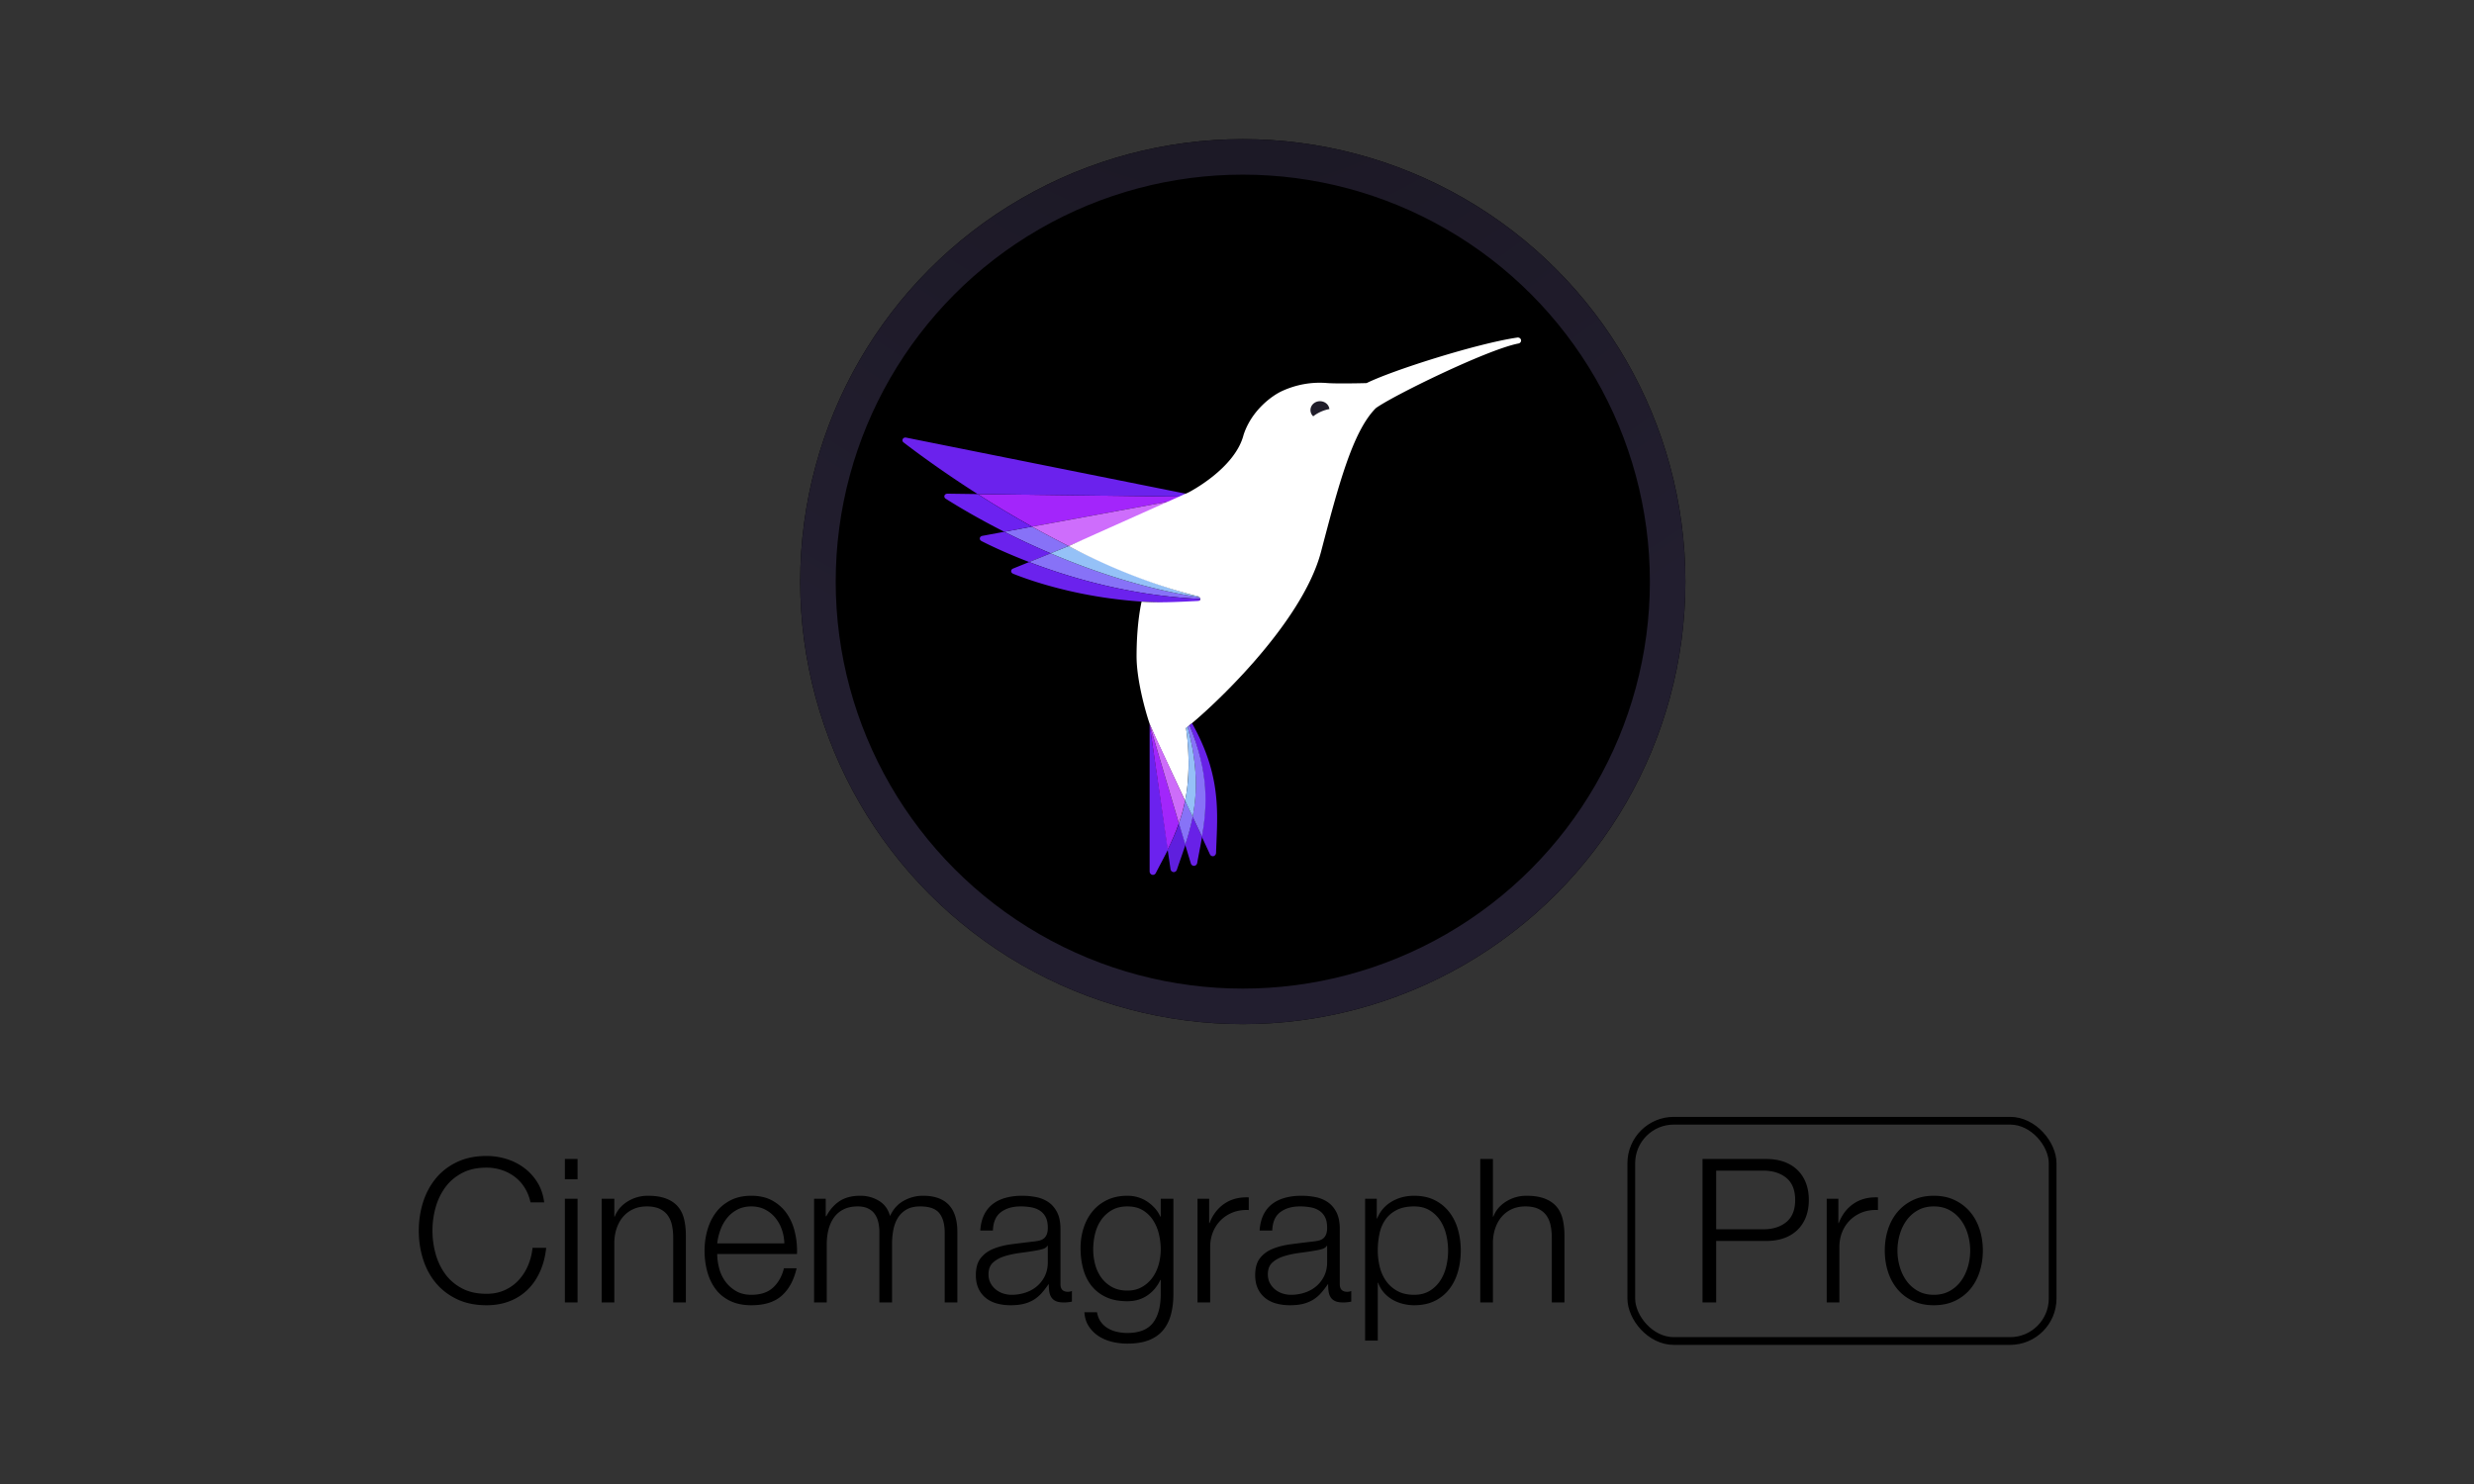 <?xml version="1.0" ?>
<svg xmlns="http://www.w3.org/2000/svg" viewBox="0 0 640 384">
	<rect x="0" y="0" width="640" height="384" fill="#333333" stroke="none"/>
	<defs>
		<radialGradient cx="47.736%" cy="-35.529%" fx="47.736%" fy="-35.529%" r="102.081%" id="a">
			<stop stop-color="#191621" offset="0%"/>
			<stop stop-color="#221E2F" offset="100%"/>
		</radialGradient>
	</defs>
	<g fill="none" fill-rule="evenodd">
		<g transform="translate(207 36)">
			<circle fill="#000" fill-rule="nonzero" cx="114.5" cy="114.5" r="114.5"/>
			<circle stroke="url(#a)" stroke-width="9.18" cx="114.5" cy="114.5" r="109.9"/>
			<path d="M99.994 92.92l.944-.379-55.032-.692c4.608 2.946 9.3 5.756 14.074 8.425l40.014-7.353v-.001z" fill="#A325FB" fill-rule="nonzero"/>
			<path d="M69.449 105.298a243.747 243.747 0 0 1-9.469-5.024l-7.179 1.327a205.56 205.56 0 0 0 11.986 5.58l4.662-1.883z" fill="#8772F7" fill-rule="nonzero"/>
			<path d="M69.449 105.298l30.545-12.377-40.014 7.353a244.06 244.06 0 0 0 9.469 5.024z" fill="#CE6DFC" fill-rule="nonzero"/>
			<path d="M52.801 101.601l-5.663 1.056-.001.006c-.312.034-.585.245-.655.55-.075.322.102.624.397.77l-.002.01c2.236 1.147 6.494 3.181 12.36 5.44l5.55-2.251a205.126 205.126 0 0 1-11.986-5.58v-.001zM26.474 77.779a.688.688 0 0 0 .304.73c3.378 2.596 10.14 7.602 19.128 13.34l55.032.692.925-.371L27.38 77.232c-.41-.082-.819.162-.907.547h.001z" fill="#6B22ED" fill-rule="nonzero"/>
			<path d="M103.523 118.967a.667.667 0 0 0-.139-.408c-.102-.014-.208-.026-.314-.044-14.085-2.185-27.319-6.657-38.283-11.333l-5.55 2.251c10.62 4.092 26.362 8.76 44.286 9.539v-.005z" fill="#8772F7" fill-rule="nonzero"/>
			<path d="M103.523 118.972c-17.925-.78-33.666-5.447-44.287-9.539l-4.262 1.728.005.008a.716.716 0 0 0-.39.472c-.08.343.128.666.463.796l-.009.01c5.4 2.168 23.882 8.705 47.732 7.27.418-.034.745-.353.748-.745z" fill="#6B22ED" fill-rule="nonzero"/>
			<path d="M103.384 118.56a.807.807 0 0 0-.467-.311c-.22-.065-1.637-.335-2.49-.578-10.763-3.064-21.312-7.518-30.979-12.373l-4.662 1.884c10.965 4.676 24.199 9.148 38.284 11.333.106.018.212.03.314.044v.001z" fill="#95C1F7" fill-rule="nonzero"/>
			<path d="M45.906 91.85l-7.888-.11v.012c-.336.017-.636.228-.71.547a.7.7 0 0 0 .326.742c2.718 1.723 8.02 4.937 15.167 8.56l7.18-1.327a277.952 277.952 0 0 1-14.075-8.425v.001z" fill="#6C22F0" fill-rule="nonzero"/>
			<path d="M148.899 69.625c-5.991 6.031-9.662 19.998-14.157 37.134-4.95 18.867-28.823 40.907-34.935 45.63 1.044 6.582.763 14.486-.248 18.791l-7.681-16.411-1.48-3.488c-1.198-3.503-3.379-11.529-3.379-17.44 0-3.79.24-9.204 1.293-14.148 4.596.31 8.23.117 14.464-.176.418-.034.744-.11.748-.502a.67.67 0 0 0-.14-.413c-.278-.243-.466-.31-.466-.31-5.604-1.32-18.663-5.103-33.48-12.99L100.51 91.39s11.966-6.091 14.193-14.876c2.085-6.367 7.389-10.163 9.981-11.344 3.601-1.64 7.517-2.383 11.568-2.055 2.635.214 10.203.024 10.28.013 6.72-3.336 28.777-10.314 38.994-11.781.446-.065.87.217.953.632.076.418-.214.819-.661.903-8.029 1.525-32.774 13.664-36.92 16.743h.001z" fill="#FFF" fill-rule="nonzero"/>
			<path d="M95.062 183.856l.738 5.038c.062.415.373.73.76.77.074.003.145.003.212-.006a.88.88 0 0 0 .67-.587c.298-.886.605-1.765.91-2.642.45-1.28.895-2.565 1.32-3.872l-1.656-5.514c-.866 2.439-1.882 4.674-2.954 6.813z" fill="#5F1FDE" fill-rule="nonzero"/>
			<path d="M90.398 189.471c0 .411.262.781.638.882.069.021.14.032.213.031a.84.84 0 0 0 .745-.473c.425-.823.853-1.636 1.28-2.454a184.81 184.81 0 0 0 1.87-3.6l-4.746-32.346v37.96z" fill="#6B22EE" fill-rule="nonzero"/>
			<path d="M90.398 151.454v.057l4.664 32.345c1.053-2.14 2.052-4.374 2.902-6.813l-7.566-25.59v.001z" fill="#A226FB" fill-rule="nonzero"/>
			<path d="M99.592 182.557l1.464 4.856c.12.4.472.655.861.63a1.09 1.09 0 0 0 .212-.04.9.9 0 0 0 .574-.697c.165-.921.34-1.84.515-2.758.256-1.333.511-2.682.744-4.046l-2.434-5.17c-.503 2.56-1.186 4.928-1.936 7.225z" fill="#6821E7" fill-rule="nonzero"/>
			<path d="M99.593 171.179a42.762 42.762 0 0 1-1.628 5.864l1.656 5.514c.75-2.296 1.432-4.665 1.936-7.226l-1.964-4.152z" fill="#8773F7" fill-rule="nonzero"/>
			<path d="M90.398 151.454l7.567 25.59a43.341 43.341 0 0 0 1.6-5.865l-9.167-19.812v.087z" fill="#CD6DF9" fill-rule="nonzero"/>
			<path d="M100.711 151.665c5.017 12.356 4.495 20.96 3.176 28.837l2.111 4.556c.173.37.551.57.929.479a.717.717 0 0 0 .197-.079.927.927 0 0 0 .458-.784c.03-.935.069-1.873.109-2.808.374-8.92.755-18.1-6.325-30.723-.237.193-.456.368-.655.522z" fill="#6821E7" fill-rule="nonzero"/>
			<path d="M100.19 152.074c2.661 9.83 2.535 17.085 1.328 23.257l2.434 5.17c1.342-7.877 1.873-16.48-3.232-28.836-.198.154-.377.286-.53.409z" fill="#8772F7" fill-rule="nonzero"/>
			<path d="M99.807 152.369a70.053 70.053 0 0 1 .671 8.586v.092c0 .174.003.35.003.527v.078c0 .756-.015 1.49-.047 2.206l-.001.082c-.007.14-.013.28-.022.425-.003.056-.003.118-.007.177l-.025.386c-.004.07-.009.14-.012.216l-.025.355c-.008.076-.012.154-.02.233l-.025.339c-.01.084-.016.168-.025.246-.01.11-.02.216-.028.32l-.029.274c-.014.146-.032.288-.05.434-.011.13-.028.26-.041.387-.012.081-.022.16-.032.243-.012.104-.026.21-.04.317l-.034.241-.044.308c-.013.078-.023.157-.035.237-.018.105-.035.205-.05.309-.01.076-.023.152-.037.227a7.997 7.997 0 0 1-.055.322c-.012.064-.022.14-.035.207-.022.12-.043.233-.063.35l-.032.168c-.033.177-.066.347-.103.518l1.964 4.153c1.208-6.172 1.334-13.427-1.327-23.258-.154.115-.284.215-.394.295z" fill="#95C0F7" fill-rule="nonzero"/>
			<path d="M133.372 71.255a9.808 9.808 0 0 1 3.53-1.407 2.263 2.263 0 0 0-.41-1.044c-.775-1.043-2.31-1.3-3.427-.578-1.117.725-1.395 2.16-.621 3.2.086.11.18.206.274.3.209-.165.427-.324.654-.47v-.001z" fill="#201D2A" fill-rule="nonzero"/>
		</g>
		<g transform="translate(108 290)">
			<path d="M29.242 21.13h3.535c-.242-1.942-.823-3.657-1.741-5.147a13.481 13.481 0 0 0-3.431-3.77A14.977 14.977 0 0 0 23.03 9.9a17.4 17.4 0 0 0-5.173-.78c-2.91 0-5.467.529-7.667 1.586-2.201 1.057-4.03 2.478-5.485 4.263-1.456 1.785-2.547 3.838-3.275 6.16C.702 23.451.338 25.895.338 28.46c0 2.565.364 5.008 1.092 7.33.728 2.322 1.82 4.367 3.275 6.135 1.456 1.767 3.284 3.18 5.485 4.237 2.2 1.057 4.756 1.585 7.667 1.585 2.184 0 4.168-.346 5.953-1.04 1.785-.693 3.336-1.68 4.653-2.963 1.317-1.282 2.391-2.842 3.223-4.679.832-1.836 1.369-3.898 1.611-6.186h-3.535a15.71 15.71 0 0 1-1.195 4.653c-.624 1.438-1.439 2.694-2.444 3.769a11.08 11.08 0 0 1-3.587 2.547c-1.386.624-2.946.936-4.679.936-2.46 0-4.574-.468-6.342-1.404-1.767-.935-3.214-2.174-4.34-3.717-1.127-1.542-1.959-3.292-2.496-5.25a22.401 22.401 0 0 1-.806-5.953c0-2.044.269-4.037.806-5.978.537-1.94 1.369-3.682 2.495-5.225 1.127-1.542 2.574-2.78 4.341-3.717 1.768-.935 3.882-1.403 6.342-1.403 1.352 0 2.643.199 3.873.598 1.23.398 2.357.979 3.38 1.741a10.444 10.444 0 0 1 2.599 2.833c.71 1.127 1.222 2.4 1.533 3.821zm8.89-11.23v5.25h3.275V9.9h-3.275zm0 10.294v26.824h3.275V20.194h-3.275zm9.513 0v26.824h3.276V31.371c.034-1.317.25-2.54.65-3.665.398-1.127.953-2.097 1.663-2.912a7.596 7.596 0 0 1 2.6-1.923c1.022-.468 2.191-.702 3.508-.702 1.317 0 2.418.208 3.301.624.884.416 1.586.988 2.106 1.715.52.728.884 1.586 1.092 2.574a15.5 15.5 0 0 1 .312 3.197v16.74h3.275v-17.26c0-1.594-.156-3.033-.468-4.315-.312-1.282-.85-2.365-1.612-3.249-.762-.884-1.776-1.568-3.041-2.053-1.265-.486-2.833-.728-4.705-.728-1.906 0-3.656.494-5.25 1.481-1.595.988-2.704 2.296-3.327 3.925h-.104v-4.626h-3.276zm47.256 11.54a11.832 11.832 0 0 0-.65-3.587 9.82 9.82 0 0 0-1.69-3.04 8.373 8.373 0 0 0-2.65-2.132c-1.04-.537-2.219-.806-3.536-.806-1.352 0-2.547.269-3.587.806a8.373 8.373 0 0 0-2.651 2.131 10.62 10.62 0 0 0-1.742 3.067 15.035 15.035 0 0 0-.858 3.561h17.364zM77.537 34.49c0 1.178.165 2.4.494 3.665.33 1.265.858 2.4 1.586 3.405a9.077 9.077 0 0 0 2.755 2.495c1.11.659 2.444.988 4.003.988 2.392 0 4.263-.624 5.615-1.872 1.351-1.247 2.287-2.91 2.807-4.99h3.275c-.693 3.05-1.967 5.406-3.821 7.07-1.854 1.663-4.48 2.495-7.876 2.495-2.114 0-3.942-.372-5.484-1.118-1.543-.745-2.799-1.767-3.77-3.067-.97-1.3-1.689-2.807-2.157-4.523-.468-1.715-.702-3.526-.702-5.432 0-1.768.234-3.5.702-5.199.468-1.698 1.187-3.214 2.158-4.548.97-1.335 2.226-2.41 3.769-3.224 1.542-.814 3.37-1.221 5.484-1.221 2.149 0 3.986.433 5.51 1.3 1.526.866 2.765 2 3.718 3.404.953 1.404 1.637 3.016 2.053 4.835.416 1.82.59 3.665.52 5.537H77.537zm25.058-14.296v26.824h3.275V32.046c0-1.42.156-2.729.468-3.925.312-1.195.788-2.235 1.43-3.119a6.65 6.65 0 0 1 2.495-2.08c1.022-.502 2.226-.753 3.613-.753 1.04 0 1.923.173 2.651.52.728.346 1.308.823 1.742 1.43.433.606.745 1.316.935 2.13.191.815.286 1.673.286 2.574v18.195h3.275v-15.18c0-1.247.113-2.452.338-3.613.226-1.16.615-2.192 1.17-3.093a6.208 6.208 0 0 1 2.235-2.157c.936-.537 2.114-.806 3.535-.806 2.357 0 4.003.58 4.94 1.742.935 1.16 1.403 2.85 1.403 5.068v18.04h3.275V28.822c0-6.273-2.963-9.41-8.89-9.41-1.767 0-3.43.434-4.99 1.3-1.56.867-2.738 2.184-3.535 3.951-.486-1.767-1.447-3.084-2.886-3.95-1.438-.867-3.04-1.3-4.808-1.3-2.184 0-3.977.468-5.381 1.403-1.404.936-2.539 2.236-3.405 3.9h-.156v-4.523h-3.015v.001zm42.992 8.213c.104-1.56.433-2.91.988-4.055.555-1.143 1.308-2.079 2.261-2.807.953-.728 2.071-1.265 3.354-1.611 1.282-.347 2.703-.52 4.262-.52 1.179 0 2.357.112 3.535.338a8.542 8.542 0 0 1 3.172 1.273c.935.624 1.698 1.5 2.287 2.626.59 1.126.884 2.59.884 4.392v14.245c0 1.317.64 1.975 1.923 1.975.381 0 .728-.07 1.04-.208v2.755c-.381.07-.72.122-1.014.156a9.87 9.87 0 0 1-1.118.052c-.831 0-1.498-.112-2.001-.338-.502-.225-.892-.545-1.17-.961-.277-.416-.459-.91-.546-1.482a12.72 12.72 0 0 1-.13-1.897h-.103a21.884 21.884 0 0 1-1.794 2.313 8.916 8.916 0 0 1-2.027 1.69 9.35 9.35 0 0 1-2.548 1.04c-.953.242-2.088.363-3.405.363-1.247 0-2.417-.147-3.509-.442-1.092-.294-2.045-.762-2.86-1.403a6.713 6.713 0 0 1-1.923-2.444c-.467-.987-.701-2.157-.701-3.509 0-1.871.415-3.336 1.247-4.393.832-1.057 1.932-1.862 3.301-2.417 1.37-.554 2.912-.944 4.627-1.17 1.716-.225 3.457-.441 5.225-.65a18.67 18.67 0 0 0 1.82-.26c.52-.103.952-.285 1.299-.545.346-.26.615-.615.806-1.066.19-.45.286-1.04.286-1.767 0-1.11-.182-2.02-.546-2.73A4.316 4.316 0 0 0 161 23.26c-.641-.415-1.386-.701-2.235-.857a15.108 15.108 0 0 0-2.73-.234c-2.079 0-3.777.494-5.094 1.482-1.317.987-2.01 2.573-2.08 4.756h-3.275.001zm17.468 3.951h-.104c-.208.382-.607.659-1.196.832-.59.173-1.11.295-1.56.364a97.42 97.42 0 0 1-4.288.65c-1.473.19-2.816.476-4.03.858-1.212.38-2.209.927-2.989 1.637-.78.71-1.17 1.724-1.17 3.041 0 .832.165 1.569.495 2.21a5.36 5.36 0 0 0 1.325 1.663c.567.475 1.22.837 1.924 1.066.72.241 1.475.364 2.235.364 1.248 0 2.443-.19 3.587-.572 1.144-.381 2.14-.936 2.99-1.664a8.076 8.076 0 0 0 2.027-2.65c.502-1.04.754-2.219.754-3.536v-4.263zm32.49 12.477c0 1.975-.216 3.76-.649 5.355-.433 1.594-1.118 2.945-2.053 4.054-.936 1.11-2.158 1.959-3.665 2.548-1.508.589-3.353.883-5.537.883-1.352 0-2.669-.155-3.95-.467-1.283-.312-2.436-.797-3.458-1.456a8.616 8.616 0 0 1-2.547-2.521c-.676-1.023-1.066-2.244-1.17-3.665h3.275c.173 1.005.511 1.845 1.014 2.521a6.073 6.073 0 0 0 1.82 1.638 8.11 8.11 0 0 0 2.365.91c.866.19 1.75.285 2.651.285 3.05 0 5.25-.866 6.602-2.6 1.352-1.732 2.028-4.227 2.028-7.485v-3.64h-.104c-.763 1.664-1.88 2.999-3.353 4.004-1.473 1.005-3.197 1.507-5.173 1.507-2.149 0-3.986-.355-5.51-1.065-1.525-.71-2.782-1.69-3.77-2.937-.987-1.248-1.706-2.712-2.157-4.393-.45-1.681-.676-3.475-.676-5.38 0-1.838.269-3.58.806-5.225.537-1.647 1.317-3.085 2.34-4.315 1.022-1.23 2.287-2.201 3.794-2.912 1.508-.71 3.232-1.065 5.173-1.065 1.005 0 1.95.138 2.833.416a8.93 8.93 0 0 1 2.418 1.17c.72.496 1.376 1.08 1.95 1.74.547.62.994 1.322 1.325 2.08h.104v-4.626h3.275v24.64l-.001.001zm-11.904-.884c1.421 0 2.669-.303 3.743-.91a8.525 8.525 0 0 0 2.703-2.39c.728-.989 1.274-2.124 1.638-3.406a14.4 14.4 0 0 0 .546-3.951c0-1.317-.156-2.634-.468-3.95a11.41 11.41 0 0 0-1.508-3.588 8.166 8.166 0 0 0-2.677-2.6c-1.092-.658-2.417-.987-3.977-.987s-2.894.32-4.003.962a8.536 8.536 0 0 0-2.755 2.521c-.728 1.04-1.256 2.227-1.586 3.561a16.972 16.972 0 0 0-.494 4.081c0 1.352.174 2.669.52 3.951.347 1.282.884 2.417 1.612 3.405a8.35 8.35 0 0 0 2.755 2.391c1.11.607 2.426.91 3.951.91zm18.143-23.757v26.824h3.275V32.722c0-1.42.243-2.73.728-3.925a9.032 9.032 0 0 1 2.054-3.093 9.125 9.125 0 0 1 3.145-2.001c1.213-.468 2.564-.668 4.055-.598V19.83c-2.426-.104-4.514.433-6.265 1.611-1.75 1.179-3.04 2.86-3.873 5.043h-.104v-6.29h-3.015zm16.064 8.213c.104-1.56.433-2.91.988-4.055.554-1.143 1.308-2.079 2.261-2.807.953-.728 2.07-1.265 3.353-1.611 1.282-.347 2.703-.52 4.263-.52 1.178 0 2.357.112 3.535.338 1.132.206 2.21.64 3.171 1.273.936.624 1.698 1.5 2.288 2.626.589 1.126.883 2.59.883 4.392v14.245c0 1.317.642 1.975 1.924 1.975.381 0 .728-.07 1.04-.208v2.755c-.382.07-.72.122-1.014.156a9.87 9.87 0 0 1-1.118.052c-.832 0-1.499-.112-2.001-.338-.503-.225-.893-.545-1.17-.961-.277-.416-.46-.91-.546-1.482a12.72 12.72 0 0 1-.13-1.897h-.104a21.885 21.885 0 0 1-1.793 2.313 8.916 8.916 0 0 1-2.028 1.69 9.35 9.35 0 0 1-2.547 1.04c-.953.242-2.088.363-3.405.363-1.248 0-2.418-.147-3.51-.442-1.09-.294-2.044-.762-2.858-1.403a6.713 6.713 0 0 1-1.924-2.444c-.468-.987-.702-2.157-.702-3.509 0-1.871.416-3.336 1.248-4.393.832-1.057 1.932-1.862 3.301-2.417 1.369-.554 2.911-.944 4.627-1.17a391.28 391.28 0 0 1 5.224-.65c.694-.069 1.3-.155 1.82-.26.52-.103.953-.285 1.3-.545.346-.26.615-.615.805-1.066.19-.45.286-1.04.286-1.767 0-1.11-.182-2.02-.546-2.73a4.316 4.316 0 0 0-1.507-1.69c-.641-.415-1.386-.701-2.236-.857-.9-.16-1.814-.239-2.729-.234-2.08 0-3.778.494-5.095 1.482-1.316.987-2.01 2.573-2.079 4.756h-3.275zm17.467 3.951h-.104c-.208.382-.606.659-1.195.832-.59.173-1.11.295-1.56.364a97.42 97.42 0 0 1-4.289.65c-1.473.19-2.816.476-4.029.858-1.213.38-2.21.927-2.989 1.637-.78.71-1.17 1.724-1.17 3.041 0 .832.165 1.569.494 2.21a5.36 5.36 0 0 0 1.326 1.663c.567.475 1.22.837 1.923 1.066.72.242 1.476.364 2.236.364 1.247 0 2.443-.19 3.587-.572 1.143-.381 2.14-.936 2.989-1.664a8.076 8.076 0 0 0 2.027-2.65c.503-1.04.754-2.219.754-3.536v-4.263zm9.826-12.164h3.015v5.094h.104c.762-1.871 2.001-3.318 3.717-4.34 1.715-1.023 3.665-1.534 5.848-1.534 2.045 0 3.821.381 5.329 1.143a10.932 10.932 0 0 1 3.769 3.094c1.005 1.3 1.75 2.807 2.235 4.522.485 1.716.728 3.527.728 5.433 0 1.906-.243 3.717-.728 5.432-.485 1.716-1.23 3.224-2.235 4.523a10.672 10.672 0 0 1-3.77 3.067c-1.507.746-3.283 1.118-5.328 1.118-.97 0-1.94-.121-2.911-.364-.948-.233-1.858-.6-2.703-1.091a8.91 8.91 0 0 1-2.21-1.82 7.755 7.755 0 0 1-1.481-2.547h-.104v14.972h-3.275V20.194zm21.47 13.412c0-1.386-.165-2.764-.494-4.133-.33-1.369-.85-2.59-1.56-3.665a8.588 8.588 0 0 0-2.729-2.625c-1.109-.676-2.443-1.014-4.003-1.014-1.802 0-3.31.312-4.523.936-1.213.624-2.183 1.455-2.91 2.495-.729 1.04-1.24 2.253-1.534 3.64-.3 1.436-.448 2.9-.442 4.366 0 1.386.164 2.764.494 4.133.329 1.369.866 2.59 1.611 3.665.745 1.074 1.716 1.95 2.911 2.625 1.196.676 2.66 1.014 4.393 1.014 1.56 0 2.894-.338 4.003-1.014a8.588 8.588 0 0 0 2.73-2.625c.71-1.075 1.23-2.296 1.559-3.665.33-1.37.494-2.747.494-4.133zM274.929 9.9v37.118h3.275V31.371c.034-1.317.251-2.54.65-3.665.398-1.127.953-2.097 1.663-2.912a7.596 7.596 0 0 1 2.6-1.923c1.022-.468 2.192-.702 3.509-.702 1.317 0 2.417.208 3.3.624.884.416 1.586.988 2.106 1.715.52.728.884 1.586 1.092 2.574a15.5 15.5 0 0 1 .312 3.197v16.74h3.275v-17.26c0-1.594-.156-3.033-.468-4.315-.312-1.282-.85-2.365-1.612-3.249-.762-.884-1.776-1.568-3.04-2.053-1.266-.486-2.834-.728-4.706-.728-1.906 0-3.656.494-5.25 1.481-1.594.988-2.703 2.296-3.327 3.925h-.104V9.9h-3.275zm61.031 18.195h12.165c2.46 0 4.454-.623 5.978-1.871 1.525-1.248 2.288-3.154 2.288-5.719 0-2.564-.763-4.47-2.288-5.718-1.524-1.248-3.517-1.872-5.978-1.872H335.96v15.18zM332.425 9.9h16.48c1.663 0 3.171.234 4.523.702 1.351.468 2.512 1.161 3.483 2.08.97.918 1.715 2.036 2.235 3.353.52 1.317.78 2.807.78 4.47 0 1.664-.26 3.154-.78 4.471-.52 1.317-1.265 2.435-2.235 3.353-.97.919-2.132 1.612-3.483 2.08-1.352.468-2.86.702-4.523.702H335.96v15.907h-3.535V9.9zm32.128 10.294v26.824h3.275V32.722c0-1.42.242-2.73.728-3.925a9.032 9.032 0 0 1 2.053-3.093 9.125 9.125 0 0 1 3.145-2.001c1.213-.468 2.565-.668 4.055-.598V19.83c-2.426-.104-4.514.433-6.264 1.611-1.75 1.179-3.041 2.86-3.873 5.043h-.104v-6.29h-3.015zm27.708 1.975c-1.56 0-2.928.33-4.107.988a9.017 9.017 0 0 0-2.937 2.599c-.78 1.074-1.369 2.296-1.767 3.665a14.897 14.897 0 0 0-.598 4.185c0 1.42.199 2.816.598 4.185.398 1.369.987 2.59 1.767 3.665a9.017 9.017 0 0 0 2.937 2.6c1.179.658 2.548.987 4.107.987 1.56 0 2.929-.33 4.107-.988a9.017 9.017 0 0 0 2.937-2.6c.78-1.074 1.37-2.295 1.768-3.664a14.923 14.923 0 0 0 0-8.37c-.399-1.369-.988-2.59-1.768-3.665a9.017 9.017 0 0 0-2.937-2.6c-1.178-.658-2.547-.987-4.107-.987zm0-2.755c2.045 0 3.856.381 5.433 1.143 1.577.763 2.902 1.785 3.977 3.068 1.074 1.282 1.889 2.78 2.443 4.496.555 1.716.832 3.544.832 5.485 0 1.94-.277 3.769-.832 5.484-.554 1.716-1.369 3.215-2.443 4.497-1.075 1.283-2.4 2.296-3.977 3.041-1.577.746-3.388 1.118-5.433 1.118s-3.855-.372-5.432-1.118c-1.577-.745-2.903-1.758-3.977-3.04-1.075-1.283-1.89-2.782-2.444-4.498-.554-1.715-.831-3.543-.831-5.484 0-1.94.277-3.769.831-5.485.555-1.715 1.37-3.214 2.444-4.496 1.074-1.283 2.4-2.305 3.977-3.068 1.577-.762 3.387-1.143 5.432-1.143z" fill="#000" fill-rule="nonzero"/>
			<rect stroke="#000" stroke-width="2" style="mix-blend-mode:multiply" x="314" width="109" height="57" rx="11"/>
		</g>
	</g>
</svg>